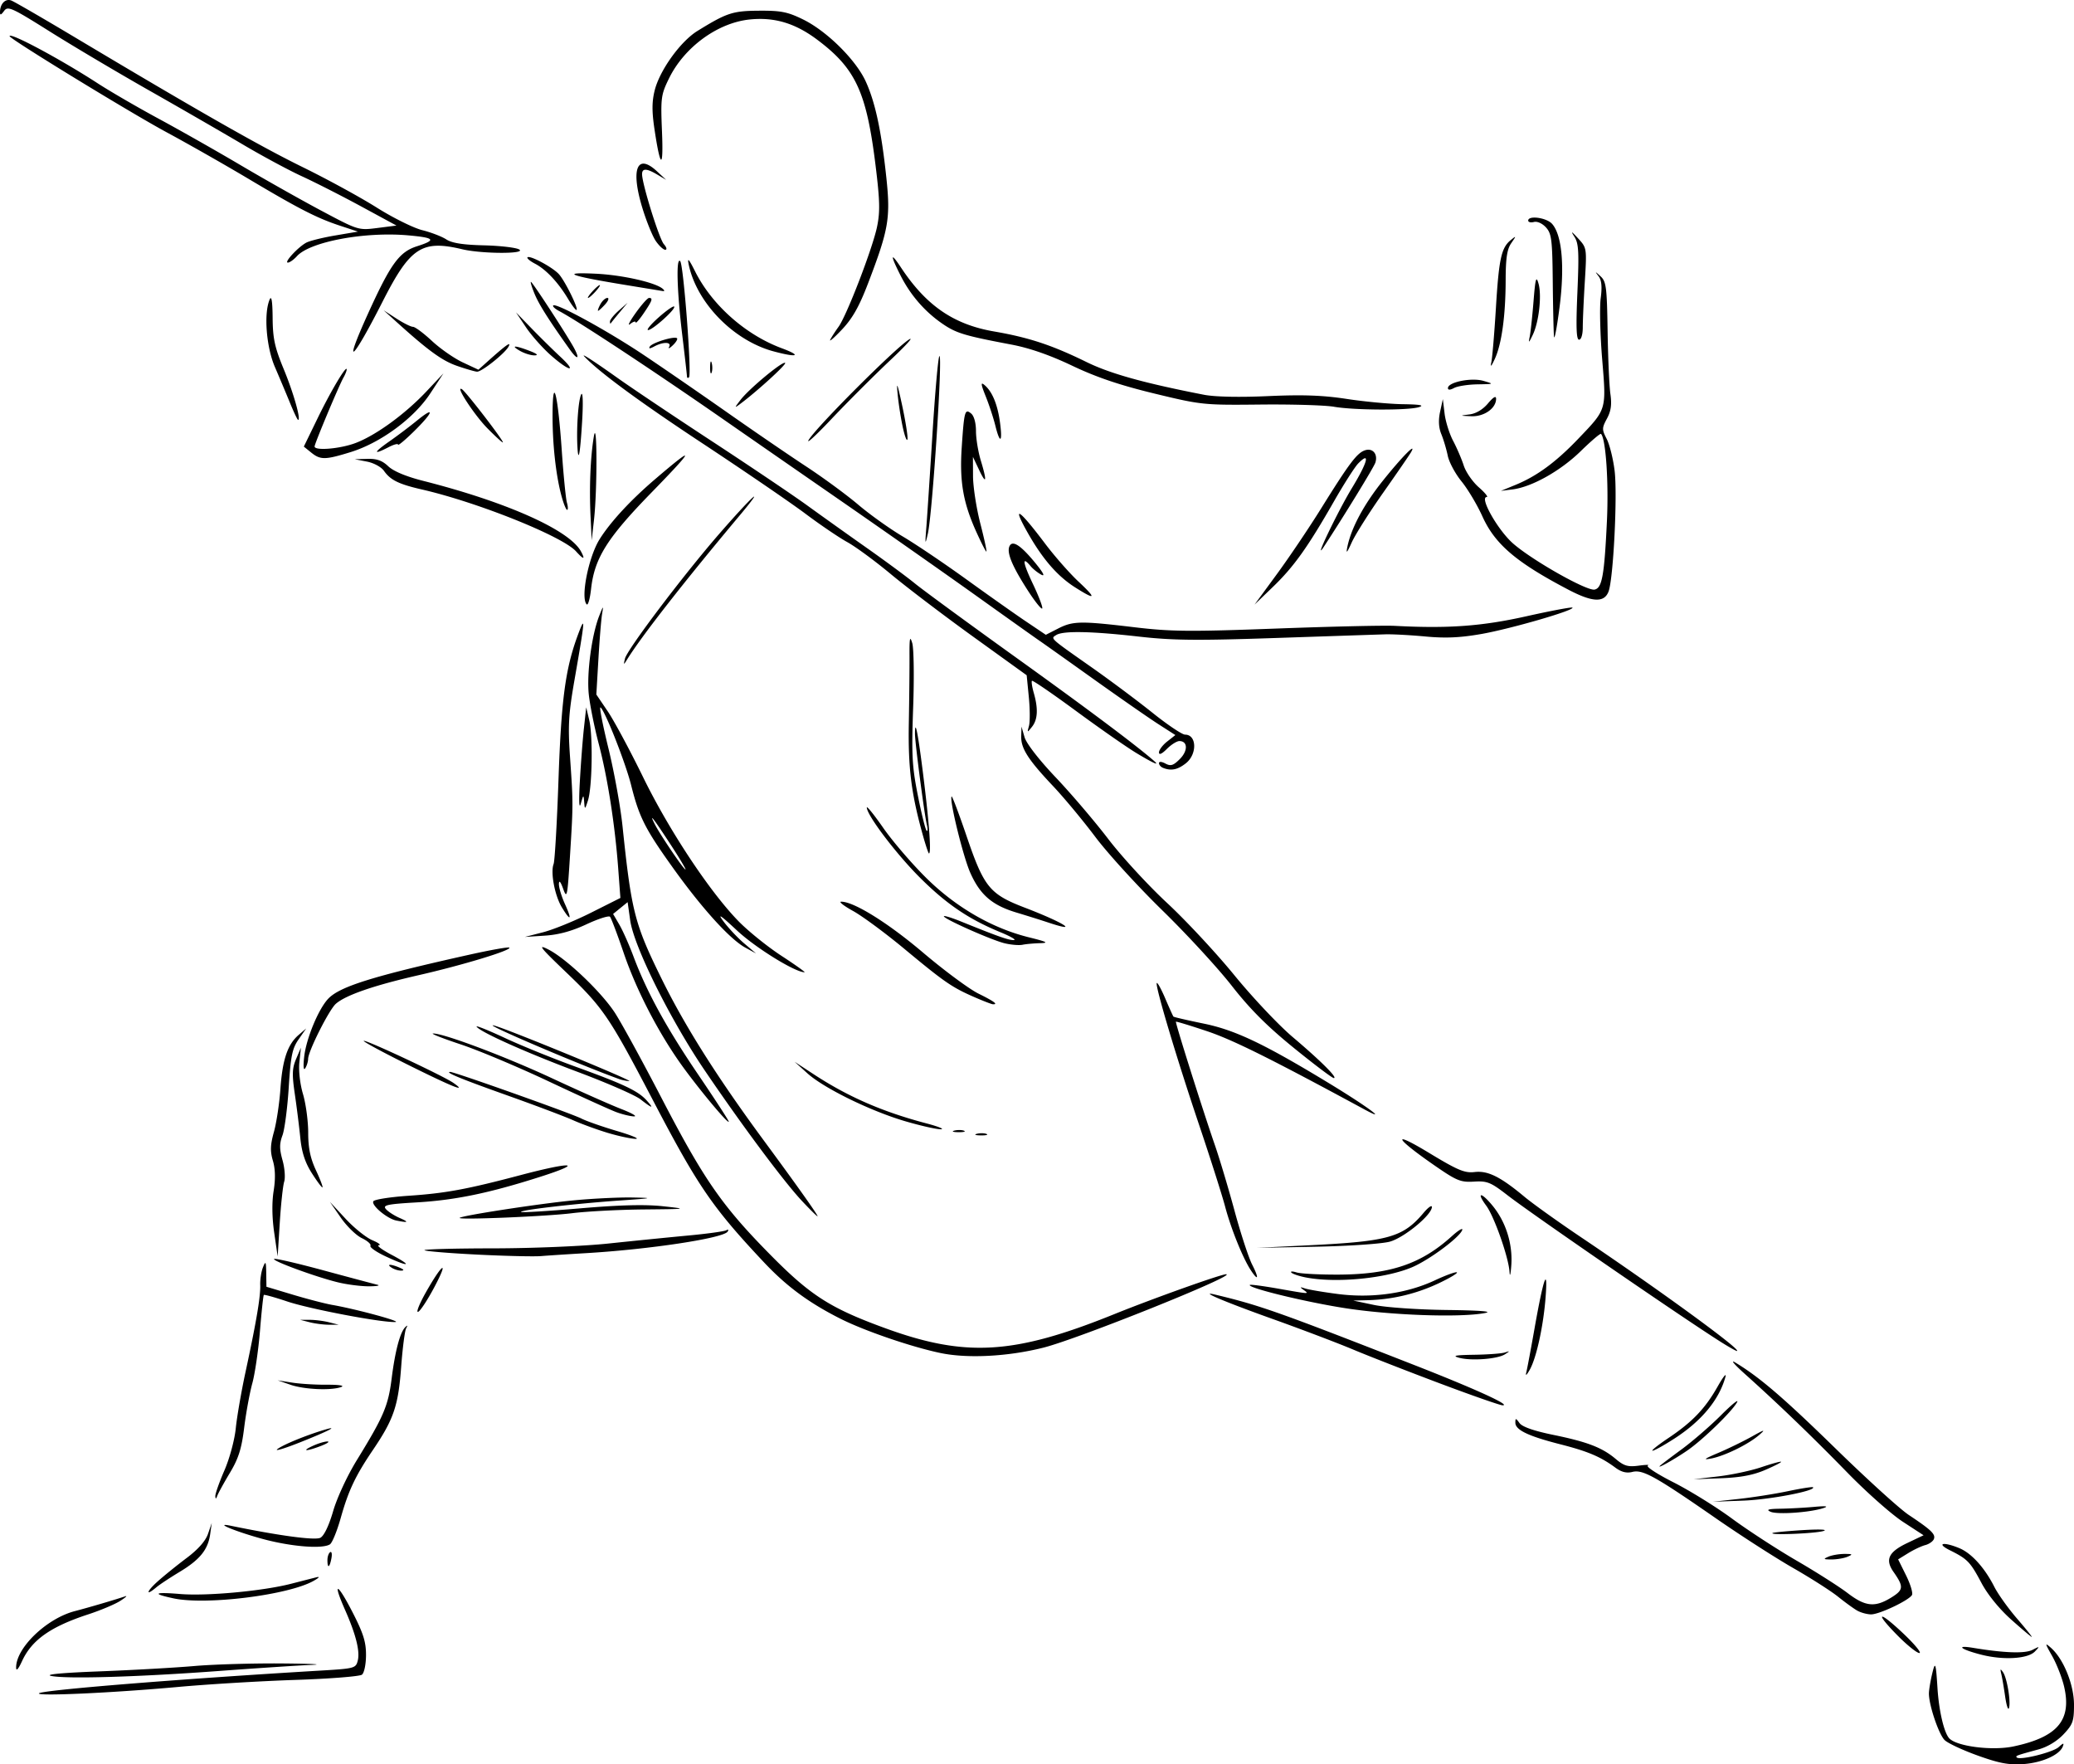 <svg xmlns="http://www.w3.org/2000/svg" viewBox="0 0 645.985 549.451" fill="currentColor"><path d="M615.985 546.71c-4.675-1.678-9.307-3.843-10.293-4.81-1.864-1.827-4.978-11.13-4.893-14.616.026-1.1.477-3.8 1.002-6 .974-4.085 1.156-3.594 1.669 4.5.45 7.12 2.086 14 3.716 15.63 2.492 2.491 13.407 3.841 19.931 2.465 13.709-2.892 18.199-8.167 15.803-18.567-.638-2.765-2.304-7.053-3.704-9.528-2.326-4.113-2.362-4.338-.41-2.616 3.931 3.472 7.179 11.497 7.179 17.74 0 5.1-.36 6.116-3.263 9.193-2.004 2.125-4.995 3.933-7.75 4.686-7.068 1.93-7.3 2.016-6.792 2.525.957.957 11.21-1.586 13.029-3.23 1.475-1.336 1.743-1.375 1.288-.19-1.015 2.644-6.506 5.084-12.339 5.483-4.474.305-7.47-.258-14.173-2.665zm8.547-18.426c-.393-2.75-.932-5.9-1.197-7-.39-1.626-.287-1.72.555-.5 1.254 1.814 2.489 9.36 1.83 11.187-.26.722-.794-.937-1.188-3.687zm-612.392-.951c.963-1.018 44.057-4.494 88.01-7.098 10.248-.608 10.687-.728 11.278-3.08.737-2.936-.578-8.168-3.998-15.9-3.953-8.938-2.39-8.436 2.331.749 3.395 6.604 4.253 9.318 4.24 13.407-.009 2.89-.561 5.558-1.266 6.114-.688.543-10.025 1.278-20.75 1.633-10.725.356-27.15 1.34-36.5 2.19-20.415 1.853-44.254 2.945-43.345 1.985zm3.845-5.405c-2.248-.465 3.118-.976 15-1.43 10.175-.389 23.45-1.135 29.5-1.66 6.05-.524 18.425-.886 27.5-.805 9.075.082 13.125.286 9 .455-4.125.169-16.95 1.01-28.5 1.869-25.34 1.885-47.736 2.555-52.5 1.57zm-10.962-2.644c-.016-6.133 9.52-15.276 18.308-17.554 4.175-1.083 12.859-3.636 15.654-4.603.825-.286.147.347-1.507 1.406-1.654 1.06-6.154 2.955-10 4.212-11.707 3.828-17.568 7.963-20.603 14.539-1.185 2.568-1.848 3.284-1.852 2zm612.136-3.968c-6.448-1.636-8.232-3.073-2.674-2.154 9.855 1.629 16.215 1.846 18.576.633 2.294-1.178 2.334-1.151.749.511-2.19 2.296-9.769 2.755-16.651 1.01zm-26.15-6.008c-7.406-7.5-5.885-7.903 1.913-.506 3.468 3.29 5.673 5.982 4.9 5.982-.773 0-3.839-2.464-6.813-5.476zm35.41-4.945c-3.688-3.29-7.309-7.744-9.238-11.363-3.538-6.637-4.333-7.463-9.842-10.213-4.434-2.213-2.03-2.73 2.975-.64 3.76 1.572 7.856 6.107 10.854 12.02 1.148 2.264 4.321 6.704 7.051 9.867 2.73 3.162 4.807 5.748 4.615 5.745-.192-.002-3.079-2.44-6.415-5.416zm-47.934-2.777c-1.1-.625-3.8-2.582-6-4.349-2.2-1.767-8.5-5.79-14-8.941-5.5-3.151-16.3-10.097-24-15.434-18.944-13.133-22.821-15.287-26.053-14.476-1.814.456-3.42.054-5.277-1.319-4.618-3.414-8.555-5.084-17.17-7.283-10.002-2.554-14-4.472-14-6.717 0-1.496.133-1.484 1.301.114.851 1.164 4.468 2.43 10.448 3.656 10.735 2.202 15.285 3.956 19.532 7.53 2.583 2.173 3.783 2.52 7.161 2.067 2.232-.3 3.498-.307 2.814-.016-.684.29 2.916 2.636 8 5.213 5.084 2.576 13.294 7.665 18.244 11.31 4.95 3.643 13.99 9.522 20.088 13.064 6.099 3.542 13.251 8.091 15.894 10.11 5.544 4.232 8.515 4.535 13.606 1.387 3.845-2.377 3.932-3.355.702-7.968-2.7-3.855-1.559-6.232 4.334-9.033l5.023-2.387-6.453-4.204c-3.55-2.313-11.295-9.169-17.211-15.236-11.055-11.336-21.45-21.342-31.983-30.785-3.3-2.958-4.65-4.565-3-3.571 7.558 4.553 14.998 10.936 31.365 26.909 9.7 9.465 19.885 18.707 22.635 20.537 7.04 4.684 8.437 6.021 7.86 7.523-.278.724-1.485 1.572-2.682 1.886-1.198.313-3.59 1.441-5.316 2.507l-3.138 1.938 2.485 5.021c1.367 2.762 2.184 5.508 1.817 6.102-1.062 1.719-10.233 6.046-12.743 6.012-1.256-.016-3.183-.542-4.283-1.167zm-524.388-3.815c-6.93-1.469-6.1-2.045 1.97-1.368 8.307.696 25.727-.908 34.586-3.185 3.208-.825 6.732-1.726 7.832-2.003 1.26-.318.971.082-.783 1.082-7.764 4.423-33.386 7.64-43.605 5.474zm-5.014-5.264c1.98-1.773 6.057-5.068 9.063-7.323 3.546-2.66 5.875-5.293 6.636-7.5l1.173-3.4-.496 3.5c-.686 4.834-3.212 7.943-9.556 11.76-2.98 1.795-6.21 3.932-7.18 4.75-3.477 2.94-3.16 1.366.36-1.787zm52.902-6.664c0-1.068.385-2.18.856-2.47.47-.29.643.583.383 1.94-.564 2.951-1.239 3.24-1.239.53Zm467.5-1.06c1.1-.472 3.35-.859 5-.859 2.558 0 2.705.127 1 .86-1.1.472-3.35.86-5 .86-2.558 0-2.705-.128-1-.86zm-487.832-5.569c-8.51-2.335-15.432-5.228-9.668-4.042 15.097 3.108 26.176 4.588 27.808 3.714 1.143-.611 2.665-3.793 3.98-8.318 1.208-4.156 4.386-10.998 7.341-15.806 8.417-13.692 9.797-16.925 10.875-25.478 1.087-8.624 2.627-14.406 4.264-16 .694-.677.777-.563.257.352-.423.743-1.13 6.225-1.57 12.182-.885 11.959-2.329 16.2-8.723 25.636-5.514 8.136-7.672 12.684-10.085 21.253-1.15 4.083-2.666 7.79-3.37 8.235-2.382 1.512-12.24.705-21.11-1.728zm470.415-1.792c.23-.198 4.467-.609 9.417-.912 5.17-.317 7.936-.206 6.5.261-2.428.79-16.752 1.376-15.917.651zm-.583-6.628c-1.499-.652-.747-.89 3-.949 2.75-.043 7.475-.3 10.5-.57 3.735-.334 4.698-.22 3 .353-4.08 1.378-14.345 2.104-16.5 1.166zm-10-3.99c4.4-.478 11.345-1.57 15.432-2.429 4.088-.858 7.588-1.405 7.778-1.215 1.07 1.07-13.375 3.851-21.589 4.156l-9.621.357Zm-474.421-.853c-.043-.733 1.225-4.333 2.818-8 1.627-3.742 3.187-9.52 3.557-13.167.362-3.575 1.726-11.45 3.03-17.5 3.378-15.669 4.709-23.54 4.583-27.105-.06-1.708.321-4.183.848-5.5.844-2.11.966-1.894 1.022 1.822l.063 4.218 8.25 2.477c4.538 1.363 10.05 2.792 12.25 3.177 7.517 1.313 22.005 5.253 19.611 5.332-4.535.15-26.632-4.055-33.611-6.395-3.85-1.292-7.141-2.21-7.314-2.04-.173.17-.71 5.192-1.196 11.16-.485 5.97-1.56 13.329-2.387 16.354-.828 3.025-1.97 9.254-2.538 13.842-.81 6.555-1.758 9.553-4.42 14-1.865 3.112-3.637 6.333-3.938 7.158-.39 1.063-.572 1.112-.628.167zm468.03-6.162c4.184-.487 10.255-1.78 13.49-2.872 3.235-1.092 6.013-1.855 6.172-1.696.16.16-2.075 1.308-4.966 2.551-3.748 1.613-7.7 2.353-13.78 2.582l-8.525.32Zm-18.109-3.275c.275-.298 3.309-2.605 6.742-5.128s8.98-7.324 12.326-10.67 5.594-5.17 4.996-4.052c-1.524 2.847-10.78 11.822-15.564 15.09-3.997 2.732-9.445 5.781-8.5 4.76zm18.158-4.035c3.111-1.318 7.836-3.618 10.5-5.11 3.961-2.22 4.389-2.32 2.352-.545-3.378 2.943-10.747 6.567-15.01 7.383-2.697.516-2.202.12 2.158-1.728zm-448.718-1.217c1.808-1.376 8.776-4.236 14.56-5.975 4.9-1.473 1.36.356-7.5 3.877-4.95 1.966-8.127 2.91-7.06 2.098zm11.06-1.014c1.65-.756 3.675-1.36 4.5-1.343.825.017-.075.637-2 1.379-4.566 1.758-6.362 1.732-2.5-.036zm422.136-2.392c7.493-5.019 11.49-9.197 15.376-16.072 1.71-3.025 2.8-4.375 2.422-3-1.956 7.114-7.412 13.721-15.839 19.177-3.248 2.102-6.337 3.823-6.864 3.823-.527 0 1.68-1.768 4.905-3.928zm-71.136-17.031c-9.9-3.721-22.05-8.464-27-10.54-4.95-2.076-16.298-6.382-25.217-9.57-14.959-5.345-23.22-8.852-17.783-7.547 14.024 3.366 19.456 5.287 62.136 21.978 18.883 7.385 30.288 12.592 27.364 12.495-.825-.028-9.6-3.095-19.5-6.816zm-358 .422-4-1.384 4.5.71c2.475.391 7.36.688 10.855.66 3.643-.028 5.563.262 4.5.68-3.008 1.184-11.544.824-15.855-.666zm384.928-3.963c.275-1.1 1.414-7.175 2.53-13.5 2.777-15.732 4.2-19.827 3.474-10-.668 9.033-2.867 19.133-4.968 22.81-1.025 1.794-1.37 2.023-1.036.69zm-20.928-4.446c-2.308-.63-1.232-.845 4.668-.936 4.218-.065 8.493-.377 9.5-.694 1.706-.536 1.712-.498.088.547-2.311 1.486-10.496 2.108-14.256 1.083zm-161.559-1.483c-9.09-1.905-23.67-6.902-31.164-10.68-9.828-4.956-16.755-10.064-23.788-17.54-16.099-17.118-20.58-23.661-34.678-50.64-13.498-25.83-15.434-28.68-26.99-39.727-8.184-7.825-8.98-8.851-5.48-7.066 5.512 2.813 16.24 12.99 20.573 19.518 1.939 2.921 8.51 14.91 14.602 26.64 13.299 25.606 18.881 33.648 33.984 48.952 12.476 12.643 18.629 16.574 35.675 22.794 25.126 9.168 40.18 8.259 71.287-4.307 12.464-5.035 33.628-12.58 34.984-12.471 3.367.269-46.095 20.122-56.946 22.857-11.027 2.78-23.63 3.436-32.059 1.67zm243.223-3.346c-11.372-7.148-58.865-39.79-66.557-45.746-5.294-4.099-6.362-4.535-10.5-4.285-4.137.249-5.381-.258-12.194-4.971-12.578-8.7-13.724-11.198-1.833-3.995 9.003 5.454 11.125 6.346 14.235 5.983 4.124-.481 8.031 1.459 15.537 7.717 2.556 2.13 10.498 7.81 17.648 12.618 24.536 16.503 50.34 35.33 48.5 35.388-.275.01-2.451-1.21-4.836-2.71zm-439.664-6.225-3-.764h3c1.65 0 4.35.344 6 .764l3 .763h-3c-1.65 0-4.35-.344-6-.763zm321.961-4.477c-12.574-2.003-30.03-6.288-29.159-7.159.184-.184 4.13.333 8.767 1.15 9.983 1.756 9.84 1.75 7.931.376-1.213-.873-1.117-.953.5-.418 1.1.363 5.693 1.138 10.208 1.722 10.594 1.37 21.449-.154 30.191-4.239 3.52-1.645 6.625-2.765 6.9-2.49.275.275-2.382 1.848-5.904 3.497a54.91 54.91 0 0 1-21.781 5.157l-4.614.119 6.5 1.368c3.604.758 13.628 1.455 22.5 1.564 10.641.131 14.66.451 12 .956-7.841 1.487-29.616.694-44.039-1.603zm-285.886-4.693c5.133-9.132 7.446-10.709 2.795-1.905-2.157 4.084-4.47 7.608-5.137 7.83-.669.223.386-2.443 2.342-5.925zm-27.259-3.257c-6.803-1.65-20.545-6.678-19.93-7.293.265-.264 7.149 1.325 15.298 3.532 8.149 2.208 15.716 4.226 16.816 4.485 1.1.259-.025.485-2.5.502-2.475.017-6.833-.535-9.684-1.226zm301.423-1.533c-2.069-.4-4.094-1.08-4.5-1.509-.406-.429.32-.454 1.614-.056 1.294.399 7.144.705 13 .681 16.18-.066 25.765-3.299 35.292-11.906 2.143-1.936 3.623-2.81 3.29-1.94-.89 2.32-10.23 9.244-15.533 11.518-8.263 3.541-23.738 5.04-33.163 3.212zm63.446-1.695c-.263-4.488-4.749-17.264-7.249-20.645-3.191-4.317-1.612-4.344 1.94-.033 4.148 5.03 6.323 11.896 5.864 18.506-.204 2.93-.453 3.907-.555 2.172zm-80.61-.595c-2.476-3.79-6.155-12.909-7.968-19.75-.947-3.575-4.601-15.05-8.12-25.5-7.126-21.159-13.796-43.524-13.169-44.152.225-.225 1.423 1.967 2.662 4.871 1.238 2.904 2.375 5.418 2.525 5.586.15.168 4.387 1.148 9.417 2.179 9.819 2.011 18.8 6.286 39.078 18.6 11.78 7.153 18.856 12.383 11 8.13-29.208-15.813-40.987-21.668-49-24.355-5.225-1.753-9.601-3.087-9.725-2.965-.258.255 8.322 27.42 12.193 38.606 1.428 4.125 4.16 13.261 6.07 20.303 1.912 7.042 4.382 14.58 5.49 16.75 2.186 4.287 1.913 5.315-.452 1.697zm-267.575-.75c-1.828-1.182-.25-1.182 2.5 0 1.319.566 1.49.878.5.914-.825.03-2.175-.381-3-.914zm-1.818-3.496c-2.925-1.361-5.082-2.858-4.793-3.325.289-.467-.918-1.541-2.682-2.386-1.764-.845-4.722-3.732-6.573-6.415l-3.367-4.878 4.867 5.247c2.676 2.886 6.441 5.906 8.366 6.71 1.925.806 2.825 1.503 2 1.55-.825.048.975 1.395 4 2.993 6.735 3.558 5.486 3.905-1.818.504zm28.465-.582c-8.72-.438-16.107-1.05-16.417-1.36-.31-.309 9.3-.572 21.353-.583 12.216-.012 28.114-.676 35.917-1.501 7.7-.814 18.891-1.936 24.87-2.494 5.978-.558 11.335-1.302 11.904-1.654.57-.352.737-.158.372.434-1.264 2.044-24.28 5.543-44.146 6.711-5.5.323-11.8.735-14 .916-2.2.18-11.134-.031-19.853-.469zm-63.226-6.815c-.684-4.714-.75-9.425-.18-13 .6-3.761.525-6.86-.229-9.41-.882-2.986-.813-4.917.324-9 .796-2.858 1.705-8.886 2.02-13.395.639-9.132 2.228-13.823 5.695-16.802l2.327-2-2.351 3.382c-1.994 2.868-2.463 5.148-3.083 15-.403 6.39-1.282 13.103-1.954 14.919-.964 2.606-.96 4.232.017 7.725.682 2.433.916 5.448.52 6.699-.394 1.251-1.013 7-1.375 12.775l-.657 10.5-1.074-7.393zm322.579 3.9c24.502-1.21 29.03-2.5 35.421-10.096 1.419-1.686 2.579-2.503 2.579-1.817 0 2.449-8.64 9.57-13.101 10.798-2.42.667-12.718 1.374-22.899 1.572l-18.5.36zm-284.536-7.685c-2.88-.574-7.91-4.793-7.159-6.007.346-.56 5.256-1.329 10.912-1.71 11.6-.784 18.126-1.988 35.1-6.479 15.89-4.204 19.863-3.882 6.183.5-16.036 5.137-26.618 7.334-38.748 8.044-9.134.535-10.571.843-9.569 2.05.65.782 2.56 2.028 4.249 2.77 3.081 1.352 2.812 1.584-.968.832zm19.718-.838c.717-.717 24.593-4.392 35.242-5.425 6.008-.583 14.333-.995 18.5-.917 6.912.13 6.568.213-3.924.944-13.806.96-31.259 2.988-30.682 3.565.227.227 8.462-.276 18.298-1.12 12.45-1.067 20.314-1.269 25.884-.665 7.835.85 7.71.87-6.026 1-7.715.074-17.724.597-22.243 1.164-8.057 1.01-35.754 2.16-35.049 1.454zm106.581-5.306c-5.616-6.004-18.715-23.593-30.296-40.678-10.745-15.854-22.034-38.593-23.17-46.671l-.797-5.67-2.263 1.84-2.263 1.842 1.944 3.33c1.07 1.83 3.039 6.254 4.375 9.829 4.149 11.092 10.235 22.21 20.16 36.827 5.25 7.733 9.547 14.338 9.547 14.677 0 .97-7.81-8.284-13.669-16.198-7.634-10.31-14.916-24.187-19.05-36.306-1.971-5.775-3.888-10.85-4.26-11.278-.372-.428-3.68.627-7.35 2.345-4.547 2.127-8.665 3.251-12.923 3.526l-6.248.404 5.702-1.465c3.136-.805 9.83-3.537 14.874-6.07l9.17-4.606-.68-9.178c-1.008-13.598-3.307-28.3-6.073-38.836-1.35-5.138-2.741-12.076-3.093-15.416-.682-6.472.909-18.448 3.24-24.39 1.302-3.32 1.357-3.352.893-.536-.272 1.65-.784 7.95-1.137 14l-.643 11 3.569 5.269c1.963 2.898 6.918 12.123 11.012 20.5 8.103 16.578 20.72 35.626 29.683 44.812 3.034 3.11 9.054 7.964 13.378 10.786 4.324 2.823 7.57 5.133 7.212 5.133-2.939 0-15.262-7.617-21.033-13-5.185-4.837-6.248-5.542-4.156-2.755 1.547 2.06 4.448 5.13 6.447 6.822l3.635 3.077-3.35-1.822c-4.773-2.597-13.486-12.208-22.562-24.886-8.654-12.09-10.497-15.735-12.997-25.715-1.753-6.994-8.215-23.37-9.547-24.194-.414-.256.703 5.483 2.482 12.754 1.779 7.27 3.752 18.169 4.384 24.219 2.776 26.579 3.746 30.378 12.09 47.358 7.317 14.886 17.37 30.797 31.996 50.642 10.507 14.255 17.058 23.5 16.652 23.5-.206 0-2.404-2.17-4.885-4.822zm-40.855-110.917c-5.419-8.3-6.953-10.264-4.892-6.261 1.74 3.377 8.948 14 9.501 14 .243 0-1.83-3.483-4.61-7.74zM97.055 365.234c-2.029-3.2-3.068-6.39-3.503-10.75-.34-3.41-1.111-9.575-1.715-13.7-.91-6.209-.842-8.103.392-11l1.49-3.5-.472 4.527c-.275 2.634.199 6.786 1.133 9.931.883 2.973 1.61 8.36 1.615 11.973.007 4.853.648 7.94 2.454 11.819 1.344 2.887 2.23 5.25 1.968 5.25s-1.775-2.048-3.362-4.55zm92.43-12.378c-3.3-.981-8.25-2.782-11-4.002-2.75-1.219-11.969-4.696-20.486-7.726-14.428-5.133-19.553-7.24-17.784-7.314 1.202-.05 37.932 13.002 40.882 14.528 1.5.775 6.476 2.518 11.058 3.873 4.581 1.354 7.205 2.454 5.83 2.444-1.375-.01-5.2-.821-8.5-1.803zm114.769.235c.973-.254 2.323-.237 3 .037.677.274-.119.481-1.769.46-1.65-.02-2.204-.244-1.231-.497zm-7-1c.973-.254 2.323-.237 3 .037.677.274-.119.481-1.769.46-1.65-.02-2.204-.244-1.231-.497zm-15.269-2.906c-10.829-3.174-25.342-10.277-30.5-14.925l-4-3.606 6 3.924c10.712 7.005 21.382 11.654 35 15.248 3.85 1.016 5.875 1.848 4.5 1.85-1.375 0-6.325-1.12-11-2.49zm-90-2.837c-1.925-.712-11.375-5.006-21-9.542s-22-9.74-27.5-11.564c-5.5-1.824-9.382-3.348-8.627-3.387 3.062-.159 22.555 7.17 37.127 13.959 8.525 3.971 18.2 8.267 21.5 9.546 3.3 1.28 5.1 2.316 4 2.304-1.1-.012-3.575-.604-5.5-1.316zm7.5-3.998c-1.65-1.288-10.425-5.12-19.5-8.516-16.096-6.024-30.535-12.489-31.545-14.123-.276-.447 3.67 1.136 8.771 3.517 5.1 2.382 15.091 6.437 22.201 9.013 14.895 5.396 19.32 7.496 21.978 10.436 2.448 2.707 1.854 2.605-1.905-.327zm-72.299-10.696c-7.864-3.908-14.118-7.286-13.897-7.507.487-.487 24.858 10.936 27.946 13.1 4.533 3.174-.194 1.293-14.049-5.593zm65.799 4.435c-12.377-4.433-44.133-18.02-39-16.687 4.097 1.064 43.63 17.32 42 17.27-.825-.026-2.175-.288-3-.583zm210-9.746c-8.307-6.74-13.676-12.116-19.337-19.36-4.31-5.517-14.04-16.084-21.621-23.482-7.582-7.398-16.961-17.674-20.843-22.834-3.882-5.161-9.824-12.308-13.203-15.883-7.765-8.213-10.01-11.73-9.902-15.5l.086-3 .95 3.29c.563 1.956 4.493 7.026 9.688 12.5 4.806 5.065 12.18 13.71 16.385 19.21 4.205 5.5 12.453 14.465 18.33 19.923 5.875 5.458 15.303 15.583 20.951 22.5s13.812 15.572 18.142 19.233c8.764 7.41 14.237 12.872 12.811 12.789-.515-.03-6.112-4.254-12.437-9.386zm-308.25 2.825c.62-5.664 4.41-14.862 7.466-18.114 3.59-3.822 13.876-7.032 44.13-13.774 6.514-1.452 12.055-2.429 12.313-2.171.795.796-14.5 5.443-28.218 8.573-13.971 3.188-22.781 6.234-25.83 8.93-2.112 1.868-8.603 14.767-8.626 17.143-.008.84-.41 2.152-.893 2.913-.535.846-.669-.517-.342-3.5zm208.682-18.675c-6.9-3.008-9.251-4.63-21.692-14.96-5.919-4.915-13.119-10.235-16-11.824-2.882-1.59-4.565-2.897-3.74-2.906 3.922-.046 14.533 6.548 25.5 15.845 6.6 5.595 14.362 11.343 17.25 12.772 4.93 2.44 6.253 3.417 4.5 3.323-.413-.022-3.03-1.034-5.818-2.25zm9.483-16.738c-4.087-.994-18.915-7.579-18.915-8.4 0-.298 2.362.413 5.25 1.581 11.764 4.758 14.851 5.847 16.51 5.824.957-.013-.871-1.097-4.062-2.41-9.963-4.096-16.875-8.782-25.18-17.066-7.38-7.363-16.518-19.43-16.518-21.813 0-.55 2.32 2.332 5.156 6.406s8.799 11.017 13.25 15.43c9.282 9.2 20.576 15.745 32.094 18.596 5.615 1.39 6.307 1.75 3.5 1.82-1.925.049-4.4.271-5.5.496-1.1.224-3.613.015-5.585-.464zm13.585-6.464c-2.2-.734-6.65-2.13-9.887-3.101-7.57-2.271-11.315-5.494-14.378-12.372-2.244-5.038-6.633-22.97-5.822-23.78.187-.188 2.296 5.402 4.686 12.422 5.395 15.84 7.167 18.011 18.132 22.212 12.112 4.64 17.397 7.999 7.269 4.619zm-151.486-4.725c-2.2-3.618-3.58-10.864-2.57-13.497.367-.956 1.052-12.774 1.523-26.262.877-25.103 2.152-34.605 6.057-45.12 2.37-6.383 2.275-5.139-1.079 14.097-1.852 10.623-2.06 14.226-1.384 24 .996 14.408.996 14.673-.029 31-.788 12.565-.935 13.257-2.113 10-.814-2.25-1.286-2.786-1.321-1.5-.03 1.1.814 3.912 1.875 6.25 2.284 5.031 1.794 5.559-.96 1.032zm112.562-22.032c-3.706-13.143-4.744-21.285-4.494-35.25.138-7.7.233-17.15.213-21-.03-5.646.135-6.42.856-4 .492 1.65.62 10.65.284 20-.53 14.765-.34 18.365 1.45 27.389 1.133 5.714 2.36 10.664 2.728 11 .368.336.4-.514.073-1.89-.784-3.293-3.686-25.507-3.686-28.217 0-5.21.989-.087 2.745 14.223 1.744 14.204 2.358 22.995 1.608 22.995-.163 0-.963-2.363-1.777-5.25zm-106.953-17.25c.305-5.5.874-12.925 1.265-16.5l.71-6.5.951 4c1.175 4.941.917 20.937-.403 25-.941 2.898-.981 2.915-1.178.5-.195-2.387-.243-2.364-1.052.5-.525 1.858-.636-.806-.293-7zm181.627-4.163c-.688-.277-1.25-.932-1.25-1.456 0-.562.822-.512 2.007.122 1.644.88 2.455.625 4.49-1.41 2.569-2.568 2.488-5.593-.15-5.593-.79 0-2.542 1.104-3.892 2.454-1.572 1.571-2.455 1.957-2.455 1.073 0-.76 1.149-2.286 2.553-3.39l2.553-2.008-5.303-3.405c-2.917-1.873-12.053-8.222-20.303-14.11-8.25-5.887-15.804-11.246-16.786-11.909-.983-.663-9.758-6.9-19.5-13.86-9.743-6.96-28.739-20.285-42.214-29.609-13.475-9.324-29.9-20.708-36.5-25.298-21.831-15.181-45.257-30.632-51.336-33.86-1.284-.682-2.113-1.463-1.84-1.735.888-.89 16.93 7.885 28.176 15.41 6.05 4.05 17.75 12.102 26 17.894 8.25 5.793 19.327 13.37 24.615 16.84 5.288 3.468 12.586 8.827 16.217 11.907 3.631 3.08 9.88 7.539 13.886 9.907 4.007 2.369 12.909 8.37 19.783 13.335 6.875 4.965 15.257 10.883 18.627 13.15l6.128 4.122 3.833-1.954c4.63-2.36 6.979-2.4 23.812-.393 11.351 1.353 17.235 1.407 44.099.404 17.05-.637 33.7-1.015 37-.841 16.626.876 27.07.114 40.93-2.985 7.66-1.713 14.118-2.925 14.35-2.694.793.795-19.278 6.61-28.28 8.195-6.671 1.175-11.2 1.38-17.5.793-4.675-.436-10.3-.739-12.5-.673-2.2.067-17.5.578-34 1.137-24.75.839-32.248.762-42.845-.44-14.746-1.673-23.504-1.838-25.647-.484-1.81 1.145-2.228.762 10.992 10.047 5.775 4.056 14.32 10.435 18.99 14.177 4.668 3.741 9.233 6.803 10.142 6.803 3.661 0 3.82 6.105.233 8.927-2.575 2.026-4.597 2.427-7.115 1.41zm-8.309-4.62c-2.992-1.805-11.44-7.694-18.772-13.086-7.331-5.392-13.511-9.623-13.732-9.401-.222.221.04 1.944.58 3.83 1.401 4.885 1.218 8.263-.569 10.499-1.51 1.888-1.535 1.88-.938-.293.338-1.228.314-5.279-.052-9l-.667-6.767-16.646-11.994c-9.155-6.597-20.685-15.355-25.623-19.462-4.938-4.107-11.061-8.61-13.607-10.005-2.546-1.396-8.406-5.37-13.022-8.83s-19.193-13.42-32.393-22.132c-19.474-12.854-31.992-22.067-36.5-26.865-1.131-1.204 2.967 1.45 10.5 6.802 4.4 3.126 17.675 12.021 29.5 19.768s25.1 16.694 29.5 19.883c4.4 3.189 12.725 9.126 18.5 13.193s12.525 9.052 15 11.077c2.475 2.026 16.65 12.405 31.5 23.067 22.37 16.06 37.42 27.331 42.95 32.168 1.945 1.7-.23.733-5.509-2.452zm-159.262-29.41c.68-2.843 18.168-25.984 29.342-38.827 10.432-11.989 15.077-16.122 6.16-5.48-17.25 20.586-30.386 37.397-34.854 44.607-1.094 1.766-1.138 1.746-.648-.3zm125.532-21.102c-4.813-7.446-6.62-11.696-5.84-13.73.858-2.235 3.467-.6 8.136 5.099 2.47 3.014 3.122 4.297 1.831 3.607-1.101-.59-2.583-1.772-3.293-2.627-2.793-3.366-2.522-1.226.704 5.547 1.86 3.905 3.151 7.332 2.869 7.614-.283.282-2.266-2.197-4.407-5.51zm-137.461 4.218c-1.98-1.998.585-14.852 4.06-20.346 3.455-5.459 9.626-12.12 17.34-18.715 12.666-10.827 12.33-9.662-1.221 4.24-13.842 14.201-17.756 20.446-18.815 30.026-.338 3.053-.952 5.21-1.364 4.795zm214.978-9.423c3.832-5.225 10.046-14.45 13.81-20.5 8.78-14.11 11.175-17.275 13.676-18.068 2.377-.755 4.009 1.204 3.192 3.83-.44 1.414-9.8 16.69-16.144 26.353-3.406 5.187 4.484-11.25 8.855-18.444 4.914-8.09 5.794-11.57 1.926-7.616-1.047 1.07-4.479 6.445-7.627 11.945-8.156 14.245-12.434 20.23-18.943 26.5l-5.71 5.5zm90.772 4.85c-16.266-8.528-22.851-14.147-26.78-22.85-1.614-3.575-4.53-8.46-6.48-10.856-1.951-2.396-3.884-5.996-4.296-8-.411-2.004-1.308-5.02-1.993-6.703-.844-2.073-.97-4.33-.393-7l.853-3.941.544 4.5c.3 2.475 1.497 6.3 2.66 8.5s2.653 5.665 3.31 7.7c.659 2.035 2.76 5.072 4.67 6.75 1.911 1.677 3.034 3.05 2.495 3.05-2.39 0 3.47 10.334 8.213 14.484 6.006 5.253 22.913 14.813 25.364 14.341 2.34-.45 3.045-4.354 3.852-21.325.577-12.138-.343-25.657-1.848-27.163-.218-.218-3.062 2.204-6.319 5.383-6.295 6.145-15.188 11.137-21.2 11.901l-3.652.464 4.592-1.886c6.624-2.72 12.554-7.082 19.494-14.337 8.931-9.337 8.772-8.805 7.45-24.842-.624-7.584-.83-16.088-.458-18.898.477-3.594.286-5.63-.645-6.866-1.22-1.619-1.17-1.616.622.03 1.741 1.598 1.97 3.38 2.178 17 .127 8.367.52 17.213.873 19.657.47 3.255.183 5.293-1.073 7.625-1.593 2.959-1.599 3.404-.08 6.34.898 1.736 2.005 6.18 2.46 9.874.927 7.534-.384 33.696-1.887 37.65-1.343 3.53-5.007 3.36-12.526-.582zm-153.593-.694c-5.68-3.602-10.397-9.108-15.188-17.728-4.562-8.208-2.199-6.537 5.853 4.14 2.932 3.886 7.583 9.174 10.336 11.75 5.73 5.36 5.428 5.915-1 1.838zM179.4 171.689c-4.24-4.686-30.62-15.269-47.987-19.252-7.212-1.655-9.807-2.93-11.824-5.81-.838-1.196-3.179-2.466-5.302-2.877l-3.801-.736 3.945-.115c2.912-.085 4.615.52 6.5 2.311 1.63 1.548 5.557 3.189 10.84 4.53 26.143 6.638 45.639 15.361 49.198 22.012 1.395 2.606.826 2.583-1.569-.063zm240.265-1.405c1.21-5.868 5.09-13.105 10.99-20.5 5.905-7.4 10.742-12.312 8.865-9-.468.825-4.372 6.502-8.677 12.616-4.304 6.114-8.72 13.089-9.811 15.5-1.526 3.368-1.843 3.688-1.367 1.384zm-115.62-4.75c-4.064-9.017-5.202-15.635-4.501-26.16.757-11.38.99-12.211 2.954-10.58.887.736 1.488 2.938 1.488 5.453 0 2.32.67 6.428 1.49 9.128 1.995 6.579 1.768 7.795-.545 2.909l-1.893-4 .026 6c.014 3.3 1.039 9.937 2.277 14.75 1.238 4.812 2.087 8.75 1.885 8.75-.2 0-1.633-2.813-3.182-6.25zm-15.524-1.25c.258-3.3 1.126-16.52 1.929-29.378.802-12.858 1.76-23.658 2.13-24 1.107-1.025-2.155 49.16-3.6 55.378-.827 3.559-.878 3.338-.46-2zm-104.584-3.5c-.428-9.057-.035-18.548 1.028-24.844 1.045-6.192 1.095 16.604.057 25.844l-.731 6.5zm-9.03-6.25c-1.79-6.583-2.86-16.423-2.802-25.75.077-12.416 1.656-6.089 2.868 11.5.53 7.7 1.253 15.012 1.606 16.25.352 1.237.38 2.25.062 2.25s-1.098-1.913-1.734-4.25zM96.92 140.93l-2.288-1.852 4.33-8.898c4.145-8.516 9.024-16.689 9.024-15.116 0 .41-.443 1.527-.984 2.482-1.423 2.51-9.01 20.598-9.014 21.487-.004 1.422 7.99.745 12.807-1.086 6.329-2.405 15.384-8.999 22.006-16.025l5.315-5.64-4.102 6.25c-5.073 7.73-15.463 15.378-24.811 18.265-7.938 2.452-9.4 2.468-12.283.133zm82.907-2.23c-.285-6.137.352-14.385 1.228-15.917.492-.86.6 2.77.255 8.5-.626 10.383-1.21 13.303-1.483 7.416zm-58.652-1.167c2.558-1.788 6.488-4.75 8.731-6.584 5.668-4.632 5.108-2.604-.92 3.334-2.75 2.708-5 4.592-5 4.186 0-.406-1.328-.051-2.95.788-4.871 2.519-4.807 1.731.139-1.724zm130.845-.75c3.013-4.555 26.436-27.972 30.966-30.958 1.925-1.269-.645 1.598-5.71 6.37-5.067 4.773-13.343 13.045-18.391 18.383-5.049 5.338-8.138 8.13-6.865 6.205zm-100.205-3.399c-4.115-4.18-10.255-13.6-7.928-12.163 1.297.802 13.404 16.562 12.723 16.562-.256 0-2.414-1.98-4.795-4.399zm129.424-.101c-.617-2.75-1.36-7.475-1.65-10.5-.413-4.28-.1-3.503 1.408 3.5 1.066 4.95 1.808 9.675 1.65 10.5-.158.825-.792-.75-1.408-3.5zm28.774-.75c-.577-2.338-1.92-6.423-2.985-9.079-1.524-3.8-1.614-4.561-.423-3.573 2.426 2.014 4.094 6.015 4.858 11.652.855 6.318.009 6.903-1.45 1zm-219.667-7.017a794.299 794.299 0 0 0-4.727-11.233c-2.685-6.232-3.497-16.663-1.633-21 .583-1.358.882.486.93 5.738.058 6.427.648 9.138 3.483 16 3.044 7.367 5.424 15.79 4.448 15.745-.198-.01-1.324-2.372-2.501-5.25zm367.352 3.546c2.02-.252 4.155-1.52 5.75-3.417 1.702-2.023 2.538-2.497 2.538-1.44 0 2.966-3.752 5.588-7.75 5.418-3.638-.156-3.654-.172-.538-.56zm-42.212-2.391c-2.75-.482-13.1-.79-23-.685-17.6.187-18.334.11-33-3.445-10.72-2.6-17.997-5.063-25.5-8.634-7-3.332-13.333-5.533-19-6.605-14.603-2.76-17.166-3.537-21.488-6.511-5.468-3.762-9.91-8.885-13.014-15.012-3.244-6.402-3.184-7.498.136-2.478 7.854 11.874 16.402 17.75 28.98 19.922 10.897 1.882 18.068 4.253 28.848 9.54 7.354 3.606 17.906 6.544 36.538 10.173 3.416.666 10.994.825 20 .421 10.79-.484 17.058-.258 24.5.882 5.5.842 13.375 1.58 17.5 1.637 5.29.075 6.763.342 5 .907-3.318 1.062-20.209.99-26.5-.112zm-184.813-2.159c2.694-3.498 13.188-12.188 13.881-11.495.46.461-8.81 8.911-14.041 12.8-1.808 1.342-1.794 1.233.16-1.305zm220.313-3.654c0-1.847 7.26-3.332 11.018-2.254 3.436.985 3.412 1-1.834 1.088-2.923.05-6.186.556-7.25 1.126-1.256.672-1.934.686-1.934.04Zm-237.02-3.659c-.012-.504-.673-6.316-1.47-12.916-1.649-13.666-1.945-24.372-.634-22.95 1.044 1.133 3.633 35.274 2.742 36.165-.34.34-.627.205-.639-.299zm7.215-2.916c.02-1.65.244-2.204.498-1.231.254.973.237 2.323-.037 3-.274.677-.481-.12-.461-1.77zm-78.816-.336c-4.682-1.618-9.075-4.82-19.203-13.995l-3.676-3.33 3.982 2.58c2.19 1.42 4.515 2.58 5.166 2.58.651 0 3.305 1.976 5.897 4.39 2.593 2.415 6.91 5.419 9.596 6.677l4.882 2.286 2.738-2.455c5.875-5.266 7.613-6.504 6.647-4.732-1.162 2.133-8.334 7.845-9.796 7.802-.611-.018-3.416-.83-6.233-1.803zm29.235-3.273c-2.567-2.26-6.065-6.197-7.773-8.75l-3.106-4.641 4.852 5c2.668 2.75 6.665 6.686 8.882 8.747 5.48 5.095 2.984 4.784-2.855-.356zm292.91 2.109c.3-1.375.942-9.025 1.428-17 .927-15.226 1.682-18.648 4.646-21.041 1.73-1.397 1.734-1.354.104 1.013-1.29 1.874-1.707 4.659-1.722 11.5-.025 11.08-1.24 19.897-3.382 24.528-1.112 2.404-1.448 2.717-1.074 1zm-349.934-15c7.109-15.657 9.775-19.327 15.325-21.098 6.122-1.953 5.544-2.654-2.798-3.392-13.53-1.198-30.543 1.987-34.607 6.479-1.001 1.106-2.279 2.01-2.84 2.01-1.285 0 3.183-4.834 5.744-6.214 1.053-.567 5.103-1.573 9-2.235l7.086-1.203-5.5-1.812c-7.283-2.4-12.778-5.211-28.634-14.652-7.281-4.335-18.739-10.849-25.461-14.475-11.394-6.147-48.905-29.1-48.905-29.925 0-1.325 15.829 7.147 27.5 14.719 3.85 2.497 12.4 7.458 19 11.023 6.6 3.565 18.075 10.07 25.5 14.456 7.425 4.386 18.706 10.746 25.069 14.133 11.523 6.135 11.592 6.156 17.5 5.403l5.931-.756-11-5.963c-6.05-3.28-14.356-7.504-18.458-9.386-4.103-1.883-12.428-6.365-18.5-9.96-6.073-3.594-19.142-11.132-29.042-16.75-9.9-5.62-23.836-13.885-30.97-18.369C3.61 2.334 2.44 1.808 1.265 3.415.297 4.74-.01 4.815 0 3.725.028 1.165 1.703-.538 3.512.155c.952.366 9.884 5.535 19.851 11.489 38.32 22.89 57.617 33.883 70.954 40.424 7.609 3.731 17.97 9.39 23.024 12.574 5.055 3.185 11.43 6.348 14.167 7.031 2.737.683 6.102 1.975 7.477 2.872 1.768 1.153 5.191 1.696 11.698 1.856 5.059.124 10.009.697 11 1.273 2.48 1.443-11.592 1.405-17.698-.048-12.59-2.995-16.226-.611-24.8 16.26-9.54 18.772-12.5 21.274-4.61 3.898zm62.9 11.06c-6.594-9.264-9.587-13.99-10.963-17.31-.855-2.063-1.37-3.75-1.143-3.75.46 0 11.66 17.213 13.556 20.835 1.76 3.363.88 3.499-1.45.224zm-15.49.44c-3.117-1.782-1.627-1.782 3 0 2.292.882 2.81 1.362 1.5 1.388-1.1.023-3.125-.602-4.5-1.388zm78.93.132c-12.49-3.367-23.982-15.167-26.425-27.132-.447-2.19.091-1.596 1.994 2.2 5.264 10.5 15.692 19.758 26.99 23.96 6.462 2.403 4.92 2.989-2.56.972zM202.4 107.92c.75-1.212 7.716-3.339 8.47-2.585.272.273-.328 1.273-1.335 2.222-1.008.95-1.517 1.164-1.132.477.88-1.571-1.787-1.659-4.604-.15-1.395.746-1.844.758-1.399.036zm56.198-2.136c.417-.825 1.575-2.625 2.572-4 2.569-3.541 10.605-24.409 12.01-31.188.961-4.636.876-8.153-.46-19-2.834-23.01-6.21-30.276-18.247-39.28-6.836-5.113-13.301-7.038-20.977-6.246-9.973 1.03-20.358 8.614-25.118 18.343-2.496 5.102-2.622 6.051-2.19 16.552.495 11.992-.499 11.635-2.355-.847-.812-5.461-.79-8.51.09-12.001 1.574-6.252 8.026-15.217 13.293-18.47 9.182-5.673 10.986-6.264 19.269-6.314 6.79-.042 8.859.372 13.68 2.74 7.377 3.623 16.398 12.546 19.473 19.263 2.97 6.488 4.872 15.337 6.418 29.854 1.355 12.721.748 16.25-5.681 33.048-2.77 7.234-4.846 10.908-8.128 14.38-2.424 2.566-4.067 3.99-3.65 3.166zm217.87-1c.277-1.375.809-6.325 1.182-11 .565-7.07.824-7.996 1.54-5.5 1.067 3.714.144 11.995-1.783 16-1.264 2.627-1.381 2.689-.94.5zm7.547 0c-.126-1.375-.298-9.09-.38-17.145-.133-13.02-.368-14.886-2.11-16.812-1.13-1.247-2.72-1.968-3.75-1.699-.985.258-1.79.06-1.79-.438 0-1.688 5.679-.919 7.42 1.005 3.116 3.443 3.993 13.257 2.33 26.089-.819 6.325-1.593 10.375-1.72 9zm7.298-13.8c.541-12.5.397-15.18-.928-17.25-1.226-1.914-.974-1.801 1.154.517 2.704 2.945 2.719 3.042 2.085 13.405-.352 5.741-.639 12.169-.639 14.283 0 2.243-.482 3.845-1.156 3.845-.852 0-.988-3.898-.516-14.8zm-286.207 7.9c2.409-2.146 4.602-3.685 4.876-3.42.683.66-6.694 7.32-8.11 7.32-.63 0 .826-1.756 3.234-3.9zm-7.16-1.35c1.858-2.613 3.752-4.75 4.209-4.75 1.304 0 1.01.84-1.67 4.785-1.375 2.023-2.5 3.294-2.5 2.824 0-.47-.769-.237-1.708.518-.94.755-.188-.765 1.67-3.377zm-7.961 2.59c0-.545 1.237-2.083 2.75-3.416l2.75-2.424-2.5 3c-1.375 1.65-2.613 3.187-2.75 3.416-.138.23-.25-.03-.25-.575zm-13.045-7.038c-3.066-5.129-6.863-9.172-10.298-10.965-1.564-.817-2.62-1.708-2.347-1.98.734-.735 7.934 3.14 9.825 5.286 1.9 2.156 6.03 10.524 5.472 11.083-.208.208-1.402-1.332-2.652-3.424zm10.045 1.698c.589-1.1 1.574-2 2.19-2 .616 0 .305.9-.69 2-.995 1.1-1.981 2-2.19 2-.21 0 .101-.9.69-2zm-2.5-4c.995-1.1 2.035-2 2.31-2 .275 0-.315.9-1.31 2-.995 1.1-2.035 2-2.31 2-.275 0 .315-.9 1.31-2zm9.5-2.18c-16.684-2.745-19.553-3.882-8.5-3.367 8.299.387 18.676 2.722 20.95 4.714.6.526.6.78 0 .69-.523-.08-6.125-.996-12.45-2.037zm10.262-13.57c-1.031-1.513-2.904-6.125-4.162-10.25-3.7-12.131-1.682-17.22 4.535-11.437l2.865 2.665-2.715-1.614c-3.363-2-4.785-2.047-4.785-.159 0 3.016 5.324 20.117 6.786 21.795.863.991 1.053 1.75.437 1.75-.598 0-1.93-1.238-2.961-2.75z"/></svg>
